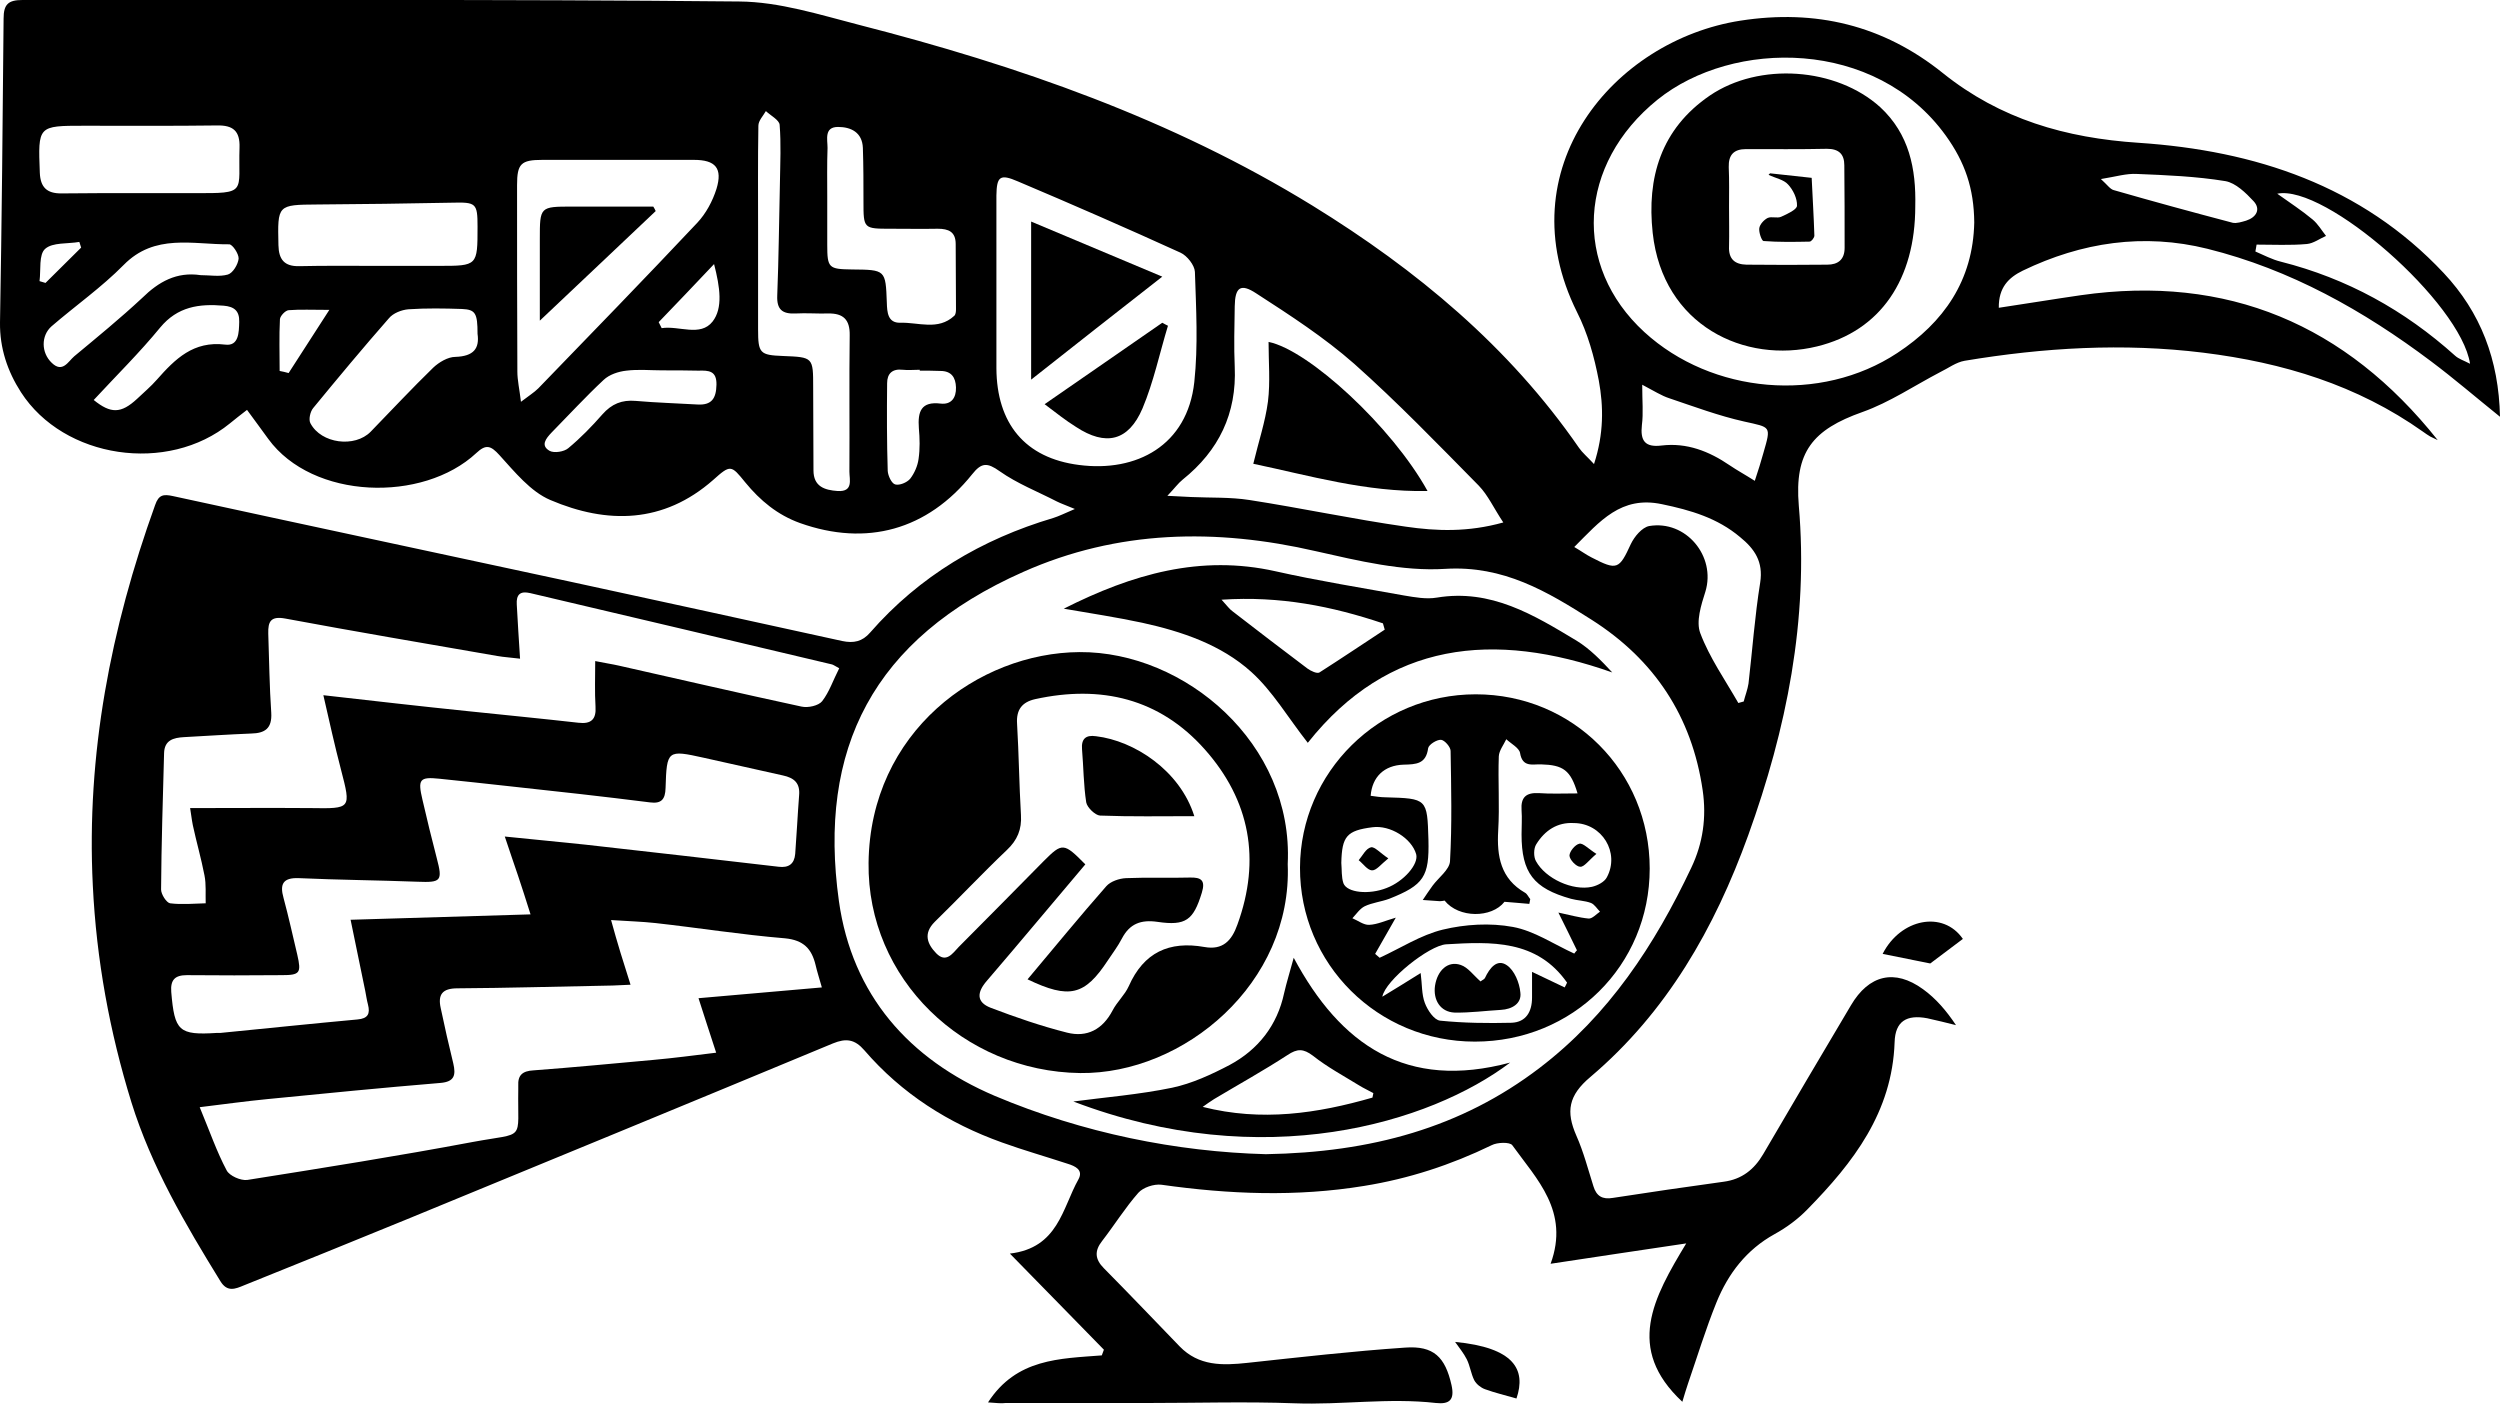 <?xml version="1.0" encoding="utf-8"?>
<!-- Generator: Adobe Illustrator 21.0.2, SVG Export Plug-In . SVG Version: 6.00 Build 0)  -->
<svg version="1.1" id="code-of-conduct-bird" xmlns="http://www.w3.org/2000/svg" xmlns:xlink="http://www.w3.org/1999/xlink"
	 x="0px" y="0px" viewBox="0 0 835 469" style="enable-background:new 0 0 835 469;" xml:space="preserve">
<path d="M330,468.4c9.5-14.7,24-14.6,38-15.7c0.2-0.6,0.5-1.3,0.7-1.9c-10.1-10.3-20.2-20.7-31.4-32.1c16.2-1.9,17.5-15.2,22.9-24.8
	c1.7-3.1-1-4.4-3.6-5.2c-7.3-2.4-14.7-4.5-21.9-7.1c-17.9-6.4-33.5-16.3-46-30.8c-3.2-3.7-6.1-4.1-10.5-2.3
	c-47.4,19.7-94.8,39.2-142.2,58.7c-18.1,7.4-36.3,14.8-54.5,22.1c-2.9,1.2-5.6,2.4-7.9-1.4c-11.7-19-23-38.2-29.7-59.7
	c-7.3-23.6-11.7-47.7-12.9-72.4c-2.2-43.9,6-86,20.8-127.1c1.2-3.5,2.8-3.7,6-3c44.1,9.6,88.2,19,132.3,28.5
	c30.4,6.6,60.8,13.2,91.2,19.9c3.8,0.8,6.7,0.2,9.3-2.8c16.5-18.9,37.3-31.2,61.2-38.3c1.9-0.6,3.7-1.5,7.2-3
	c-3.1-1.3-4.6-1.8-6-2.5c-6.4-3.3-13.3-6-19.1-10.1c-4.2-3-6.1-2.9-9.2,1c-15,18.7-35.3,24.2-57.5,16.3c-7.5-2.7-13.3-7.5-18.3-13.6
	c-4.7-5.8-4.9-6-10.7-0.8c-16.6,14.6-35.4,14.8-54.4,6.7c-6.6-2.8-11.9-9.4-17-15c-2.9-3.2-4.5-3.7-7.7-0.7
	c-17.9,16.7-54.7,15.6-69.5-4.7c-2.2-3.1-4.5-6.1-7.1-9.7c-2.2,1.7-4,3.1-5.7,4.5C56,158.4,21.3,153.2,7,131c-4.5-7-7.1-14.7-7-23.3
	C0.6,73.9,0.9,40,1.2,6.2C1.2,1.4,2.8,0,7.5,0c79.8,0.1,159.6-0.3,239.4,0.5c13.4,0.1,26.8,4.4,40,7.8
	C340,21.9,391.4,39.8,438.4,68.7c34.7,21.4,65.6,47,89,80.9c1.1,1.6,2.7,2.9,5,5.4c3.3-10.1,3.2-19.2,1.6-27.9
	c-1.5-7.9-3.7-15.8-7.3-22.9c-23.7-47.7,12.2-90.7,54.6-97.3c25.1-3.9,47.7,1.5,67.6,17.5c19.2,15.4,41,21.7,65.5,23.3
	c38.7,2.6,74.3,14.2,101.8,43.5c12.3,13.1,18.4,28.9,18.8,48c-8.2-6.6-15.4-12.8-23-18.5c-22.6-17-47-30.7-74.7-37.6
	c-21.3-5.3-42-2.2-61.7,7.3c-4.7,2.3-8.1,5.6-8,12.4c9.4-1.4,18.4-2.9,27.4-4.2c49-7,88.5,9.8,119.2,48.4c-0.8-0.4-1.7-0.8-2.5-1.2
	c-0.8-0.5-1.6-1-2.4-1.6c-22-15.6-46.8-23.1-73.4-26.4c-26.8-3.3-53.3-1.7-79.7,2.7c-2.9,0.5-5.5,2.5-8.2,3.8
	c-8.6,4.5-16.9,10.1-25.9,13.3c-16.7,5.9-22.8,13.4-21.3,31.3c3.3,38.1-4.1,74.6-16.9,110.1c-11.2,31-27.2,59.1-52.7,80.7
	c-7.4,6.2-8.2,11.6-4.7,19.6c2.4,5.4,3.9,11.2,5.7,16.9c1,3.3,3,4.5,6.5,3.9c12.3-1.9,24.6-3.7,37-5.4c6.1-0.8,10.2-4.1,13.2-9.2
	c9.7-16.6,19.5-33.2,29.3-49.7c6-10.2,14.6-12.3,24.1-5.4c4.3,3.1,7.8,7.2,11,12c-3.2-0.8-6.4-1.6-9.6-2.3c-6.9-1.3-10.7,1-10.9,8
	c-0.8,23.4-13.8,40.2-29.1,55.8c-3.2,3.3-7,6.1-11,8.3c-9.4,5.2-15.5,13.2-19.4,22.8c-3.6,8.9-6.4,18.1-9.5,27.1
	c-0.6,1.7-1.1,3.5-1.9,6.1c-19.1-17.8-9.7-34.7,1.3-52.9c-16,2.4-30.3,4.5-45.3,6.8c6.4-17.5-4.6-28.2-12.8-39.6c-0.8-1.1-5-1-6.9,0
	c-13.6,6.6-27.7,11.2-42.6,13.6c-22.6,3.7-45.1,2.8-67.7-0.4c-2.5-0.3-6.1,0.9-7.7,2.7c-4.4,5-8,10.8-12.1,16.1
	c-2.6,3.3-2.4,6.1,0.6,9.1c8.5,8.6,16.9,17.4,25.3,26.1c6.4,6.6,14.3,6.4,22.6,5.5c17.6-1.9,35.1-3.9,52.7-5.1
	c9.6-0.7,13.4,3.2,15.5,12.5c1.1,4.9-0.6,6.5-5.2,6c-15.8-1.8-31.5,0.7-47.3,0.1c-16.1-0.6-32.3-0.1-48.5-0.1c-16,0-31.9,0-47.9,0
	C334.4,468.8,332.8,468.6,330,468.4z M422.8,385.5c35.1-0.6,65.2-8.8,91.4-28.8c23.1-17.6,38.5-41.1,50.7-66.9
	c3.9-8.2,5.1-16.8,3.8-25.8c-3.6-24.8-16.2-43.7-37.1-57c-14.8-9.4-29.4-18.2-48.9-17c-14.2,0.9-29-2.7-43.2-5.9
	c-33.4-7.7-66.2-7.1-97.7,6.9c-50.3,22.3-68.7,59.2-61.6,110c4.4,31.3,23.4,52.8,52,65C361.8,378.5,393.1,384.7,422.8,385.5z
	 M280.3,223.2c-1.5-0.8-2-1.2-2.5-1.3c-33.6-8-67.2-15.9-100.7-23.8c-3.4-0.8-4.7,0.5-4.5,3.8c0.3,5.9,0.7,11.7,1.1,18.1
	c-3.1-0.4-5.4-0.5-7.6-0.9c-23.6-4.1-47.2-8.1-70.8-12.5c-4.9-0.9-5.8,1-5.7,5c0.3,8.8,0.4,17.7,1,26.5c0.3,5.2-2.1,6.8-6.7,6.9
	c-7.5,0.3-15,0.8-22.4,1.2c-3.6,0.2-6.6,1-6.7,5.4c-0.4,15.1-0.9,30.3-1,45.5c0,1.6,1.8,4.4,3,4.6c3.9,0.5,7.9,0.1,11.9,0
	c-0.1-3.1,0.2-6.3-0.4-9.3c-1.1-5.7-2.7-11.2-3.9-16.8c-0.4-2-0.6-4-0.9-5.7c13.9,0,27.1-0.1,40.3,0c13.5,0.2,13.5,0.3,10.1-12.8
	c-2.1-8-3.9-16.2-5.9-24.9c16.8,1.9,32.4,3.7,48,5.3c12.4,1.3,24.8,2.5,37.2,3.9c4.2,0.5,6-1.1,5.7-5.4c-0.3-4.9-0.1-9.8-0.1-15.2
	c3.4,0.7,5.6,1,7.8,1.5c20.4,4.6,40.7,9.3,61.1,13.7c2.2,0.5,5.7-0.3,6.9-1.8C277,231.1,278.3,227.1,280.3,223.2z M210.6,328.9
	c-3.2,0.1-5.4,0.3-7.7,0.3c-16.7,0.3-33.4,0.8-50.1,0.9c-5.1,0-6.6,2.1-5.6,6.6c1.3,6.2,2.7,12.4,4.2,18.5c0.9,3.9,0.4,6.1-4.3,6.5
	c-19.3,1.6-38.6,3.5-57.8,5.4c-7.2,0.7-14.4,1.7-22.6,2.7c3.4,8.2,5.7,14.9,9,21.1c0.9,1.8,4.7,3.5,6.9,3.2c25.2-4,50.4-8,75.4-12.7
	c17.8-3.3,14.8,0.1,15.1-17.5c0-0.4,0-0.8,0-1.2c-0.2-3.6,1.4-5,5.1-5.2c13.4-1,26.8-2.3,40.1-3.5c6.7-0.6,13.5-1.5,20.9-2.4
	c-2.1-6.5-3.9-11.9-5.9-18.2c14.1-1.2,27.3-2.4,41.2-3.6c-0.9-3.2-1.6-5.3-2.1-7.5c-1.3-5.4-4-8.3-10.2-8.9
	c-14.5-1.2-28.9-3.5-43.3-5.1c-4.5-0.5-9-0.6-14.8-1C206.2,315,208.2,321.4,210.6,328.9z M168.6,279.4c9.7,1,18.3,1.8,26.8,2.7
	c21.6,2.4,43.1,4.9,64.7,7.4c3.3,0.4,5.2-0.9,5.5-4.3c0.5-6.5,0.8-13,1.3-19.5c0.4-4.2-1.7-5.9-5.4-6.7c-8.8-1.9-17.6-4-26.4-5.9
	c-12.2-2.7-12.4-2.6-12.8,10.1c-0.1,3.8-1.4,5.3-5.2,4.8c-7.8-1-15.6-1.9-23.4-2.8c-15.7-1.7-31.3-3.5-46.9-5.1
	c-6.7-0.7-7.3,0.2-5.7,7c1.5,6.5,3.1,13.1,4.8,19.6c2,7.6,1.4,8.1-6.4,7.8c-13.2-0.5-26.5-0.6-39.7-1.2c-5.3-0.2-6.4,2-5.1,6.6
	c1.7,6.3,3.1,12.7,4.6,19c1.4,6.1,0.9,6.8-5.2,6.8c-10.6,0.1-21.1,0.1-31.7,0c-4,0-5.5,1.6-5.2,5.6c1.1,13.1,2.5,14.5,15.2,13.7
	c0.4,0,0.8,0,1.2,0c15.3-1.5,30.5-3.1,45.8-4.5c3.5-0.3,4.3-1.9,3.5-5c-0.4-1.5-0.6-3-0.9-4.5c-1.6-7.8-3.2-15.6-4.9-23.8
	c20.5-0.6,39.9-1.2,60.1-1.8c-1.6-5.1-2.9-9.1-4.2-13C171.6,288.4,170.3,284.4,168.6,279.4z M659.4,74.3c-0.1-11.4-3.1-20.1-9.5-29
	c-23.4-32.5-71.1-32.3-96.3-12c-26.6,21.5-28.5,55.5-4.4,77.6c22.6,20.7,58.9,23.9,84.5,7C649.2,107.7,659,93.7,659.4,74.3z
	 M332.8,95.9c0,9,0,18.1,0,27.1c0.1,18.4,9.5,30,27.6,32.3c19.2,2.5,36.2-6.5,38.5-27.7c1.3-12.2,0.6-24.5,0.2-36.8
	c-0.1-2.2-2.6-5.4-4.8-6.4c-18-8.2-36.1-16.1-54.3-23.8c-6-2.6-7.1-1.7-7.2,4.7C332.8,75.5,332.8,85.7,332.8,95.9z M502.1,174.5
	c-3.2-4.8-5.1-9.1-8.2-12.3c-13.6-13.8-27.1-27.8-41.6-40.7c-10-8.8-21.4-16.2-32.7-23.5c-5.3-3.5-7.1-2-7.2,4.3
	c-0.1,6.7-0.3,13.5,0,20.2c0.7,15.6-5.3,28-17.4,37.7c-1.5,1.2-2.6,2.8-5.1,5.4c3.8,0.2,5.8,0.3,7.9,0.4c6.5,0.3,13.1,0,19.5,1
	c17.4,2.7,34.7,6.4,52.2,8.9C479.8,177.4,490.3,177.8,502.1,174.5z M174,134.2c2.6-2,4.4-3.1,5.8-4.5c17.8-18.4,35.6-36.7,53.1-55.3
	c2.9-3.1,5.1-7.2,6.4-11.3c2.1-6.9-0.3-9.7-7.5-9.7c-16.9,0-33.8,0-50.7,0c-7.1,0-8.4,1.3-8.4,8.4c0,20.8,0,41.5,0.1,62.3
	C172.8,127,173.5,130,174,134.2z M46.3,64.5L46.3,64.5c6.2,0,12.3,0,18.5,0c18.1,0.1,14.7-0.1,15.2-15.2c0.2-5.6-2.2-7.5-7.5-7.4
	c-14.8,0.2-29.6,0.1-44.4,0.1c-15.5,0-15.4,0-14.8,15.7c0.2,4.9,2.4,6.9,7.1,6.9C29,64.5,37.6,64.5,46.3,64.5z M253.2,77.1
	c0,11,0,21.9,0,32.9c0,8,0.6,8.6,8.3,8.9c10.1,0.4,10.1,0.4,10.1,10.5c0,9.2,0.1,18.4,0.1,27.7c0,5.4,3.7,6.6,8.1,6.9
	c5.3,0.3,3.9-3.8,3.9-6.5c0.1-15.2-0.1-30.4,0.1-45.5c0.1-5.2-2.1-7.4-7.2-7.3c-3.6,0.1-7.3-0.2-10.9,0c-4.4,0.2-6.3-1.3-6.1-6
	c0.5-12.7,0.6-25.3,0.9-38c0.1-6.3,0.4-12.7-0.1-19c-0.1-1.6-3-3.1-4.6-4.6c-0.9,1.6-2.5,3.2-2.5,4.9
	C253.1,53.6,253.2,65.4,253.2,77.1z M276.3,65.7c0,5.4,0,10.8,0,16.1c0,7.7,0.5,8.1,8.2,8.2c11.3,0.1,11.3,0.1,11.7,11.1
	c0.1,3.2,0.3,6.8,4.5,6.7c6-0.2,12.6,2.7,18-2.3c0.5-0.4,0.6-1.4,0.6-2.2c0-7.3-0.1-14.5-0.1-21.8c0-4.1-2.4-5.1-6-5.1
	c-5.2,0.1-10.4,0-15.6,0c-9.2,0-9.2,0-9.2-9.1c0-5.9,0-11.9-0.2-17.9c-0.2-5.2-4-7-8.3-7c-4.7,0-3.5,4.2-3.5,7
	C276.2,55,276.3,60.3,276.3,65.7z M125.9,88.8c6.9,0,13.8,0,20.7,0c12.9,0,12.9,0,12.9-13.1c0-7.9-0.5-8.2-8.6-8
	c-15,0.3-29.9,0.5-44.9,0.6C92.6,68.4,92.7,68.4,93,81.9c0.1,4.8,2,7.1,6.9,7C108.6,88.7,117.3,88.8,125.9,88.8z M580.6,234.8
	c0.6-0.2,1.2-0.3,1.8-0.5c0.5-2,1.3-4,1.6-6c1.3-11.2,2.1-22.5,3.9-33.7c1.1-7-1.9-11.3-6.7-15.2c-7.6-6.4-16.5-9-26.1-11
	c-13.7-2.9-20.7,5.7-29.3,14.3c2.4,1.4,4,2.6,5.8,3.5c8.5,4.4,9.2,4,13.1-4.5c1.2-2.5,3.7-5.5,6.1-6c12.3-2.1,22.4,10.1,18.8,21.9
	c-1.4,4.4-3.2,10-1.7,13.9C571,219.7,576.2,227.1,580.6,234.8z M159.5,111.5c0-6.9-0.7-8.1-5.2-8.3c-5.9-0.2-11.9-0.3-17.9,0.1
	c-2.3,0.2-5.1,1.3-6.5,3c-8.6,9.8-17,19.9-25.3,30c-1,1.2-1.6,3.9-0.9,5.1c3.6,6.8,14.8,8.2,20.1,2.8c7-7.2,13.8-14.5,20.9-21.4
	c1.9-1.8,4.9-3.6,7.4-3.6C158.2,119,160.2,116.4,159.5,111.5z M753.7,81.7c-0.1,0.8-0.3,1.6-0.4,2.3c2.8,1.2,5.6,2.7,8.5,3.4
	c22.1,5.6,41.3,16.2,58.2,31.4c1.2,1.1,2.9,1.6,5,2.7c-3.1-20.4-48.4-60.1-64.4-56.8c4.2,3,8.2,5.6,11.8,8.6c1.8,1.5,3,3.6,4.5,5.5
	c-2.1,0.9-4.2,2.5-6.4,2.7C765,82,759.3,81.7,753.7,81.7z M67,91.9c3.1,0,6.3,0.6,9.1-0.2c1.7-0.5,3.4-3.4,3.6-5.3
	c0.1-1.6-2.1-4.9-3.2-4.8c-12.1,0.1-24.8-3.7-35.2,6.9c-7.4,7.5-16.1,13.6-24.1,20.5c-3.5,3.1-3.5,8.8,0.1,12.2
	c3.6,3.5,5.5-0.5,7.5-2.2c7.7-6.4,15.4-12.7,22.7-19.5C53,94.1,59,90.7,67,91.9z M31.3,133.6c5.7,4.6,9.1,4.6,14.5-0.4
	c2.2-2.1,4.6-4.1,6.6-6.4c6.1-6.9,12.2-13,22.8-11.7c4.6,0.6,4.6-4.1,4.7-7.6c0.1-3.7-1.7-5.1-5.2-5.4c-8.2-0.7-15.4,0.3-21.2,7.3
	C46.7,117.7,38.9,125.4,31.3,133.6z M548.5,128.5c0,5.5,0.4,9.5-0.1,13.4c-0.6,5.3,1,7.6,6.6,6.9c8.4-1,15.8,1.9,22.7,6.6
	c2.5,1.7,5.1,3.1,8.4,5.2c1.2-3.6,2.1-6.5,2.9-9.4c2.6-9,2.5-8.4-6.4-10.4c-8.5-1.9-16.8-5-25.1-7.8
	C555,132.2,552.5,130.6,548.5,128.5z M221.3,123.7c-4,0-8.1-0.4-12.1,0.1c-2.7,0.3-5.7,1.3-7.6,3.1c-6,5.6-11.6,11.7-17.4,17.6
	c-1.8,1.9-3.8,4.3-0.6,6.1c1.5,0.8,4.8,0.3,6.2-0.9c4.1-3.4,7.9-7.3,11.4-11.3c3.1-3.5,6.5-4.9,11.1-4.5c6.9,0.6,13.8,0.8,20.6,1.2
	c4.8,0.3,6.3-2,6.4-6.6c0.1-4.7-2.6-4.8-6-4.7C229.3,123.7,225.3,123.7,221.3,123.7z M701.7,59.8c2.2,2,3.1,3.4,4.3,3.7
	c13.2,3.8,26.4,7.4,39.7,10.9c1.3,0.3,3.1-0.3,4.5-0.7c3.4-1.1,5-3.8,2.5-6.5c-2.6-2.8-6-6.1-9.4-6.7c-9.8-1.6-19.7-2-29.6-2.4
	C710.2,57.9,706.7,59,701.7,59.8z M307.2,123.8c0-0.1,0-0.2,0-0.3c-1.9,0-3.9,0.2-5.7,0c-3.5-0.4-5.2,1.3-5.2,4.5
	c-0.1,9.8-0.1,19.6,0.2,29.3c0.1,1.6,1.3,4.2,2.5,4.5c1.4,0.4,3.9-0.6,5-1.9c1.4-1.8,2.5-4.3,2.8-6.6c0.5-3.4,0.4-6.9,0.1-10.3
	c-0.4-5.5,0.7-9,7.3-8.2c3.5,0.4,5.2-1.9,5.1-5.4c-0.1-3.3-1.5-5.5-5.2-5.5C311.8,123.8,309.5,123.8,307.2,123.8z M220,107.6
	c0.3,0.7,0.7,1.3,1,2c5.8-0.9,12.9,3,17-2.2c3.5-4.5,2.5-11.4,0.5-19.2C231.5,95.6,225.8,101.6,220,107.6z M93.4,123.9
	c1,0.2,2,0.4,3,0.7c4.2-6.5,8.4-13,13.6-21.1c-5.8,0-9.7-0.2-13.6,0.1c-1.1,0.1-2.8,1.9-2.9,3C93.2,112.3,93.4,118.1,93.4,123.9z
	 M13.2,93.9c0.7,0.2,1.3,0.4,2,0.6c4-3.9,7.9-7.9,11.9-11.8c-0.2-0.6-0.4-1.3-0.6-1.9c-3.9,0.7-8.9,0.1-11.4,2.3
	C12.9,85,13.7,90.2,13.2,93.9z"/>
<path d="M655.6,313.6c-3.9,2.9-7.4,5.6-10.9,8.2c-5-1-10.6-2.1-15.9-3.2C634.8,306.8,649,304,655.6,313.6z"/>
<path d="M506.5,467.1c-3.8-1.1-7.2-1.9-10.5-3.1c-1.4-0.5-2.9-1.7-3.6-3c-1.1-2.2-1.4-4.8-2.5-7c-1-2-2.5-3.8-3.9-5.8
	C505.7,450.1,509.8,457.4,506.5,467.1z"/>
<path d="M430.1,288.6c1.6,39.8-34.7,70.2-69.3,69.8c-39-0.5-71.2-31.5-70.7-70.2c0.5-43.8,36.7-70.2,70.5-70.4
	C395.7,217.6,432.1,248.3,430.1,288.6z M362.5,288.7c-11.1,13.1-21.9,26.1-32.9,38.9c-3.3,3.8-3.6,7.1,1.3,9
	c8.4,3.2,16.8,6.1,25.5,8.3c6.7,1.7,11.9-1.1,15.2-7.4c1.5-2.9,4.1-5.2,5.4-8.1c5-11.3,13.5-15.2,25.3-13.1c6.1,1.1,9.1-2.1,11-7.5
	c7.9-21.7,4.2-41.5-10.9-58.5c-15.1-17-34.6-21.6-56.6-16.8c-4.5,1-6.4,3.6-6.1,8.2c0.6,10.2,0.7,20.3,1.3,30.5
	c0.3,4.8-1.2,8.4-4.7,11.7c-8.2,7.8-16,16.1-24.1,24c-3.9,3.9-2.5,7.4,0.5,10.5c3.3,3.4,5.5,0,7.5-2.1c9.5-9.5,18.9-19.1,28.4-28.7
	C354.8,281.4,355.3,281.4,362.5,288.7z"/>
<path d="M492.6,347.9c-32.4,0-58.5-25.9-58.4-58.1c0.1-31.9,26.4-57.9,58.7-57.9c32.4,0,58.1,25.7,58.1,58.2
	C551,322.5,525.3,347.9,492.6,347.9z M526.9,265c-2.3-7.8-4.8-9.5-12.2-9.7c-2.8-0.1-6.2,1.1-7-3.8c-0.3-1.7-3-3.1-4.6-4.6
	c-0.9,1.9-2.4,3.8-2.5,5.7c-0.3,8.3,0.3,16.5-0.2,24.8c-0.5,8.6,0.8,16.1,9,20.8c0.7,0.4,1.1,1.4,1.7,2.1c-0.1,0.5-0.2,1.1-0.3,1.6
	c-2.7-0.2-5.4-0.5-8.3-0.7c-4.3,5.5-15.3,5.5-20-0.4c-0.5,0.1-1.1,0.2-1.6,0.2c-1.9-0.1-3.8-0.3-5.7-0.4c1.1-1.6,2.1-3.2,3.3-4.8
	c2-2.7,5.6-5.3,5.8-8.1c0.7-12.3,0.4-24.6,0.2-36.9c0-1.3-2-3.6-3.2-3.7c-1.4-0.1-4.1,1.6-4.3,2.8c-0.7,5.3-4,5.4-8.2,5.5
	c-6.5,0.2-10.5,4.1-11,10.4c1.6,0.2,3.3,0.5,4.9,0.5c14,0.4,14,0.4,14.4,14.2c0.3,12.3-1.5,15.1-13.1,19.7c-2.7,1-5.7,1.3-8.2,2.5
	c-1.6,0.8-2.8,2.6-4.1,4c1.9,0.8,3.8,2.3,5.6,2.2c2.7-0.1,5.4-1.4,8.9-2.4c-2.7,4.7-4.8,8.4-6.9,12.1c0.5,0.4,1,0.9,1.5,1.3
	c7-3.2,13.7-7.6,21.1-9.4c7.5-1.8,15.8-2.3,23.4-0.9c7.1,1.3,13.7,5.8,20.5,8.9c0.3-0.4,0.6-0.8,0.9-1.1c-2-4-3.9-8.1-6.2-12.6
	c3.8,0.8,6.9,1.7,10.1,2c1.2,0.1,2.6-1.5,3.8-2.3c-1-1-1.8-2.4-3-2.9c-2.1-0.8-4.5-0.8-6.7-1.4c-12.5-3.5-16.5-8.7-16.5-21.5
	c0-2.7,0.2-5.4,0-8.1c-0.3-4.3,1.5-5.9,5.7-5.7C517.9,265.2,522.2,265,526.9,265z M522.6,329.8c0.3-0.5,0.5-1,0.8-1.6
	c-10.1-14.4-25.3-13.7-40.4-12.8c-5.7,0.4-20.3,12-21.3,17.5c4.6-2.8,8.5-5.2,12.8-7.9c0.5,3.7,0.3,7.1,1.4,10
	c0.9,2.4,3.1,5.7,5.1,5.9c7.9,0.8,15.9,0.9,23.9,0.7c4.8-0.2,6.8-3.7,6.8-8.4c0-2.7,0-5.5,0-8.6
	C515.9,326.6,519.2,328.2,522.6,329.8z M525.6,274.9c-5.4-0.3-9.6,2.4-12.5,7.1c-0.9,1.4-0.9,4.2-0.1,5.6c3.2,5.9,12.3,10,18.7,8.6
	c1.8-0.4,4.2-1.6,5-3.2C541.1,284.8,535.1,274.9,525.6,274.9z M448,288.2c0.2,2.3,0,4.7,0.7,6.8c1.2,3.2,8.6,3.9,14.4,1.6
	c5.8-2.2,10.8-8,9.9-11.3c-1.5-5.3-8.7-9.8-14.6-9C449.8,277.4,448.2,279.3,448,288.2z"/>
<path d="M436.8,248.1c-6.6-8.4-11.7-17.2-18.9-23.7c-10.1-9.1-23.2-13.5-36.4-16.4c-8.4-1.8-16.9-3.1-26.2-4.7
	c23-11.6,45.7-18.1,70.7-12.5c14.2,3.2,28.7,5.5,43,8.1c3.6,0.6,7.4,1.3,10.9,0.7c18.1-3,32.4,5.8,46.7,14.4
	c4.4,2.7,8.2,6.6,11.9,10.6C498.9,210.6,463.7,214.2,436.8,248.1z M462.5,210.3c-0.2-0.7-0.4-1.4-0.6-2.1c-17-5.7-34.3-9.2-53.9-7.9
	c2,2.2,2.7,3.2,3.7,3.9c8.3,6.4,16.6,12.8,25,19.1c1.1,0.8,3.2,1.8,4,1.3C447.9,220,455.2,215.1,462.5,210.3z"/>
<path d="M358.5,367.9c10.5-1.4,21.9-2.3,33-4.6c6.6-1.4,13.1-4.4,19.2-7.6c9.5-5.1,15.9-13.2,18.2-24c0.8-3.5,1.9-7,3.2-11.8
	c15.7,29.3,37.7,44.3,72.3,35C477.7,375.1,421.9,392.1,358.5,367.9z M458.4,366.6c0.1-0.5,0.2-1,0.3-1.5c-1.6-0.9-3.2-1.6-4.8-2.6
	c-5.2-3.2-10.6-6.1-15.4-9.9c-3.2-2.4-5.2-2.4-8.5-0.2c-8,5.2-16.3,9.8-24.5,14.7c-1.3,0.8-2.5,1.7-3.8,2.6
	C421.4,374.7,440,371.9,458.4,366.6z"/>
<path d="M639.7,68.9c0,24.3-11.5,41.6-32.8,46.8c-24.1,5.9-51.5-6.9-54.9-37.9c-2-18.4,2.7-34.7,19.1-45.9
	c16.5-11.2,42.2-9.4,56.9,3.9C637.7,44.8,640,56.4,639.7,68.9z M577.5,69.1c0,4.4,0.1,8.8,0,13.2c-0.2,4.2,1.9,6,5.8,6.1
	c9,0.1,18,0.1,27,0c3.6,0,5.8-1.7,5.8-5.6c0-9.2,0-18.4-0.1-27.6c0-3.7-1.8-5.5-5.8-5.5c-9,0.2-18,0.1-27,0.1c-4.2,0-5.9,2-5.8,6
	C577.6,60.3,577.5,64.7,577.5,69.1z"/>
<path d="M344.4,126.8c0-18,0-35,0-52.8c14.7,6.2,28.8,12.1,43.8,18.4C373.2,104.1,359.1,115.2,344.4,126.8z"/>
<path d="M348.9,135c13.7-9.5,26.5-18.3,39.3-27.2c0.6,0.3,1.2,0.7,1.9,1c-2.8,9.2-4.8,18.8-8.5,27.6c-4.7,11-12.3,12.7-22.2,6.2
	C356,140.5,352.9,138,348.9,135z"/>
<path d="M418.6,154.9c1.8-7.5,4-14,4.9-20.8c0.8-6.5,0.2-13.3,0.2-19.9c13.4,2.7,41.3,28.4,53.1,49.8
	C456.2,164.4,437.2,158.8,418.6,154.9z"/>
<path d="M219,70.5c-12.5,11.8-24.9,23.6-38.7,36.6c0-10.1,0-18.6,0-27.2c0-10.9,0-10.9,10.9-10.9c9,0,18,0,27,0
	C218.5,69.5,218.8,70,219,70.5z"/>
<path d="M343.2,327.1c9-10.7,17.5-21.1,26.3-31.1c1.4-1.6,4.3-2.6,6.6-2.7c7.1-0.3,14.2,0,21.3-0.2c3.8-0.1,5.3,0.9,4,5.1
	c-2.8,9.1-5.3,11.1-14.8,9.7c-5.5-0.8-9.3,0.6-11.9,5.6c-1.3,2.5-3.1,4.9-4.7,7.3C362.3,332.5,357.2,333.8,343.2,327.1z"/>
<path d="M398.9,272.6c-10.9,0-21.2,0.2-31.5-0.2c-1.6-0.1-4.3-2.7-4.6-4.4c-0.9-5.8-0.9-11.8-1.4-17.7c-0.3-3.6,1.3-4.9,4.7-4.4
	C378.8,247.4,394.1,257.3,398.9,272.6z"/>
<path d="M494.5,327.8c0.6-0.5,1.3-0.7,1.5-1.2c1.5-3.2,4-6.5,7.3-4.2c2.5,1.7,4.2,5.8,4.5,9.1c0.5,3.7-2.8,5.6-6.5,5.8
	c-5.2,0.3-10.3,1-15.5,0.9c-4.7-0.2-7.2-4.2-6.5-9c0.8-5.1,4.3-8.4,8.6-6.9C490.3,323.1,492.1,325.7,494.5,327.8z"/>
<path d="M533.2,285.2c-2.6,2.2-4.1,4.4-5.4,4.3c-1.3,0-3.5-2.3-3.6-3.7c0-1.4,1.9-3.7,3.3-4C528.7,281.5,530.5,283.5,533.2,285.2z"
	/>
<path d="M463.7,286.7c-2.5,2-4,4.1-5.5,4c-1.5-0.1-2.9-2.2-4.4-3.4c1.3-1.5,2.4-3.9,4.1-4.3C459.1,282.7,461,284.9,463.7,286.7z"/>
<path d="M590.7,58.4c0.3-0.3,0.5-0.6,0.6-0.5c4.6,0.5,9.2,1,13.8,1.5c0.3,6.5,0.7,12.9,0.9,19.3c0,0.7-1,2-1.6,2
	c-5.1,0.1-10.3,0.2-15.4-0.2c-0.6-0.1-1.6-2.9-1.4-4.3c0.2-1.3,1.6-2.8,2.8-3.4c1.3-0.6,3.2,0.2,4.5-0.4c2-0.9,5.3-2.4,5.3-3.7
	c0.1-2.4-1.3-5.3-3-7.1C595.8,60,593,59.5,590.7,58.4z"/>
</svg>
